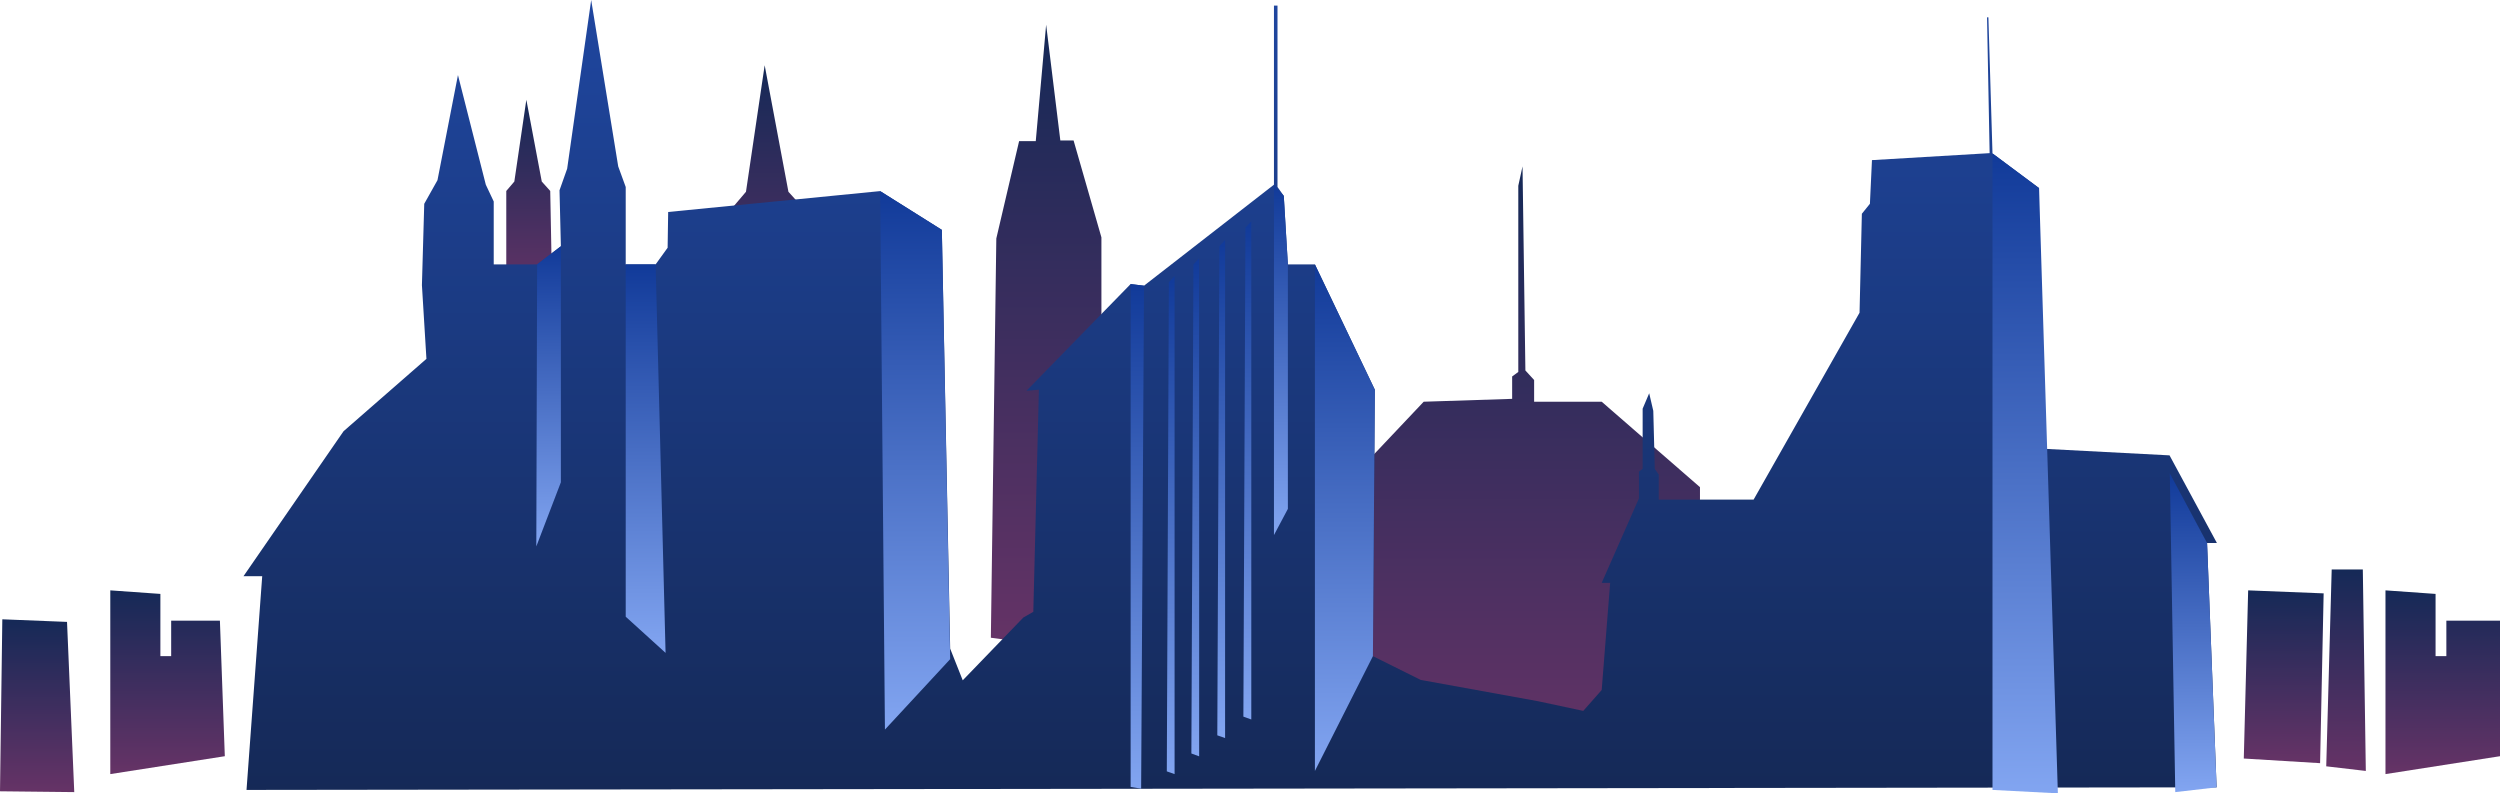 <?xml version="1.0" encoding="utf-8"?>
<!-- Generator: Adobe Illustrator 24.1.2, SVG Export Plug-In . SVG Version: 6.00 Build 0)  -->
<svg version="1.1" id="Layer_1_copy" xmlns="http://www.w3.org/2000/svg" xmlns:xlink="http://www.w3.org/1999/xlink" x="0px"
	 y="0px" viewBox="0 0 1831.5 581.2" style="enable-background:new 0 0 1831.5 581.2;" xml:space="preserve">
<style type="text/css">
	.st0{fill-rule:evenodd;clip-rule:evenodd;fill:url(#SVGID_1_);}
	.st1{fill-rule:evenodd;clip-rule:evenodd;fill:url(#SVGID_2_);}
	.st2{fill-rule:evenodd;clip-rule:evenodd;fill:url(#SVGID_3_);}
	.st3{fill-rule:evenodd;clip-rule:evenodd;fill:url(#SVGID_4_);}
	.st4{fill-rule:evenodd;clip-rule:evenodd;fill:url(#SVGID_5_);}
	.st5{fill-rule:evenodd;clip-rule:evenodd;fill:url(#SVGID_6_);}
	.st6{fill-rule:evenodd;clip-rule:evenodd;fill:url(#SVGID_7_);}
	.st7{fill-rule:evenodd;clip-rule:evenodd;fill:url(#SVGID_8_);}
	.st8{fill-rule:evenodd;clip-rule:evenodd;fill:url(#SVGID_9_);}
	.st9{fill-rule:evenodd;clip-rule:evenodd;fill:url(#SVGID_10_);}
	.st10{fill-rule:evenodd;clip-rule:evenodd;fill:url(#SVGID_11_);}
	.st11{fill-rule:evenodd;clip-rule:evenodd;fill:url(#SVGID_12_);}
	.st12{fill-rule:evenodd;clip-rule:evenodd;fill:url(#SVGID_13_);}
	.st13{fill-rule:evenodd;clip-rule:evenodd;fill:url(#SVGID_14_);}
	.st14{fill-rule:evenodd;clip-rule:evenodd;fill:url(#SVGID_15_);}
	.st15{fill-rule:evenodd;clip-rule:evenodd;fill:url(#SVGID_16_);}
	.st16{fill-rule:evenodd;clip-rule:evenodd;fill:url(#SVGID_17_);}
	.st17{fill-rule:evenodd;clip-rule:evenodd;fill:url(#SVGID_18_);}
	.st18{fill-rule:evenodd;clip-rule:evenodd;fill:url(#SVGID_19_);}
	.st19{fill-rule:evenodd;clip-rule:evenodd;fill:url(#SVGID_20_);}
	.st20{fill-rule:evenodd;clip-rule:evenodd;fill:url(#SVGID_21_);}
	.st21{fill-rule:evenodd;clip-rule:evenodd;fill:url(#SVGID_22_);}
</style>
<linearGradient id="SVGID_1_" gradientUnits="userSpaceOnUse" x1="766.41" y1="106.06" x2="766.41" y2="565.87" gradientTransform="matrix(1 0 0 -1 0 584)">
	<stop  offset="0" style="stop-color:#663366"/>
	<stop  offset="1" style="stop-color:#152957"/>
</linearGradient>
<polygon class="st0" points="725.9,467.2 729.9,174.7 746.6,103.4 758.8,103.4 766.4,18.1 766.4,18.1 776.8,102.9 786.5,102.9 
	806.9,173.9 806.9,477.9 "/>
<linearGradient id="SVGID_2_" gradientUnits="userSpaceOnUse" x1="563.505" y1="311.48" x2="563.505" y2="536.15" gradientTransform="matrix(1 0 0 -1 0 584)">
	<stop  offset="0" style="stop-color:#663366"/>
	<stop  offset="1" style="stop-color:#152957"/>
</linearGradient>
<polygon class="st1" points="537.4,259.4 537.4,151.2 546.5,140.5 560.2,47.8 577.6,140.5 587.3,151.2 589.6,272.5 "/>
<linearGradient id="SVGID_3_" gradientUnits="userSpaceOnUse" x1="387.77" y1="365.69" x2="387.77" y2="510.9" gradientTransform="matrix(1 0 0 -1 0 584)">
	<stop  offset="0" style="stop-color:#663366"/>
	<stop  offset="1" style="stop-color:#152957"/>
</linearGradient>
<polygon class="st2" points="370.9,209.8 370.9,139.9 376.8,133 385.6,73.1 396.9,133 403.1,139.9 404.6,218.3 "/>
<linearGradient id="SVGID_4_" gradientUnits="userSpaceOnUse" x1="1109.765" y1="19.18" x2="1109.765" y2="462.07" gradientTransform="matrix(1 0 0 -1 0 584)">
	<stop  offset="0" style="stop-color:#663366"/>
	<stop  offset="1" style="stop-color:#152957"/>
</linearGradient>
<polygon class="st3" points="974.1,367.2 1043,294.3 1107.8,292.2 1107.8,275.8 1112.3,272.5 1112.3,136.1 1115.4,121.9 
	1117.5,271.4 1123.9,278.4 1123.9,294.3 1173.4,294.3 1245.4,356.9 1245.4,564.8 999.7,564.8 "/>
<linearGradient id="SVGID_5_" gradientUnits="userSpaceOnUse" x1="901.235" y1="5.32" x2="901.235" y2="584" gradientTransform="matrix(1 0 0 -1 0 584)">
	<stop  offset="0" style="stop-color:#152957"/>
	<stop  offset="1" style="stop-color:#1F469F"/>
</linearGradient>
<polygon class="st4" points="1623.9,576.8 1616.9,397.8 1624.1,397.8 1589.4,333.6 1493.8,328.6 1493.8,137.8 1459.7,112.4 
	1456.7,12.7 1455.7,12.7 1457.6,112.2 1371.4,117.3 1369.9,149.3 1364,156.6 1362.3,229.1 1284.7,366 1215.2,366 1215.2,347.7 
	1212.3,343.5 1211.2,301 1208.2,288.1 1203.4,299.4 1203.4,343.4 1200.7,345.5 1200.7,365.1 1173.4,427 1179.6,427 1173.4,505.5 
	1159.9,520.8 1126.7,513.7 1040.8,498.1 1005.8,480.7 1007.2,285.5 963.3,193.7 943.5,193.7 940.5,143.5 935.9,137 935.9,4.1 
	933.3,4.1 933.3,135.3 838.1,209.3 828.3,208.1 752,286.3 761.1,285.5 757,448.2 749.7,452.4 705.3,498.4 696.1,475.2 690,168.4 
	644.8,140 489.5,155.3 489.1,181.5 480.3,193.7 458.4,193.7 458.4,137 452.9,121.9 433.1,0 415.5,123.6 409.9,139.4 410.9,180.4 
	393.5,193.7 361.7,193.7 361.7,147.6 355.9,135.3 335.5,55 320.5,132 310.8,149.3 309.1,208.9 312.4,262.9 251.7,315.9 178.4,422.1 
	192.1,422.1 180.6,578.7 "/>
<linearGradient id="SVGID_6_" gradientUnits="userSpaceOnUse" x1="670.44" y1="49.48" x2="670.44" y2="444.03" gradientTransform="matrix(1 0 0 -1 0 584)">
	<stop  offset="0" style="stop-color:#82A5F1"/>
	<stop  offset="1" style="stop-color:#113A99"/>
</linearGradient>
<polygon class="st5" points="648.3,534.5 644.8,140 690,168.4 696.1,482.9 "/>
<linearGradient id="SVGID_7_" gradientUnits="userSpaceOnUse" x1="473" y1="105.68" x2="473" y2="390.34" gradientTransform="matrix(1 0 0 -1 0 584)">
	<stop  offset="0" style="stop-color:#82A5F1"/>
	<stop  offset="1" style="stop-color:#113A99"/>
</linearGradient>
<polygon class="st6" points="458.4,193.7 458.4,451.8 487.6,478.3 480.3,193.7 "/>
<linearGradient id="SVGID_8_" gradientUnits="userSpaceOnUse" x1="401.93" y1="183.73" x2="401.93" y2="403.57" gradientTransform="matrix(1 0 0 -1 0 584)">
	<stop  offset="0" style="stop-color:#82A5F1"/>
	<stop  offset="1" style="stop-color:#113A99"/>
</linearGradient>
<polygon class="st7" points="410.9,180.4 410.9,353.3 392.9,400.3 393.5,193.7 "/>
<linearGradient id="SVGID_9_" gradientUnits="userSpaceOnUse" x1="985.25" y1="19.18" x2="985.25" y2="390.34" gradientTransform="matrix(1 0 0 -1 0 584)">
	<stop  offset="0" style="stop-color:#82A5F1"/>
	<stop  offset="1" style="stop-color:#113A99"/>
</linearGradient>
<polygon class="st8" points="963.3,193.7 963.3,564.8 1005.8,480.7 1007.2,285.5 "/>
<linearGradient id="SVGID_10_" gradientUnits="userSpaceOnUse" x1="938.36" y1="191.95" x2="938.36" y2="448.68" gradientTransform="matrix(1 0 0 -1 0 584)">
	<stop  offset="0" style="stop-color:#82A5F1"/>
	<stop  offset="1" style="stop-color:#113A99"/>
</linearGradient>
<polygon class="st9" points="933.3,135.3 933.3,392 943.5,372.8 943.5,193.7 940.5,143.5 "/>
<linearGradient id="SVGID_11_" gradientUnits="userSpaceOnUse" x1="833.21" y1="6.19" x2="833.21" y2="375.92" gradientTransform="matrix(1 0 0 -1 0 584)">
	<stop  offset="0" style="stop-color:#82A5F1"/>
	<stop  offset="1" style="stop-color:#113A99"/>
</linearGradient>
<polygon class="st10" points="828.3,208.1 828.3,576.5 836,577.8 838.1,209.3 "/>
<linearGradient id="SVGID_12_" gradientUnits="userSpaceOnUse" x1="1483.6" y1="2.81" x2="1483.6" y2="471.58" gradientTransform="matrix(1 0 0 -1 0 584)">
	<stop  offset="0" style="stop-color:#82A5F1"/>
	<stop  offset="1" style="stop-color:#113A99"/>
</linearGradient>
<polygon class="st11" points="1459.7,112.4 1459.7,578.7 1507.6,581.2 1493.8,137.8 "/>
<linearGradient id="SVGID_13_" gradientUnits="userSpaceOnUse" x1="1606.77" y1="3.7" x2="1606.77" y2="237.2" gradientTransform="matrix(1 0 0 -1 0 584)">
	<stop  offset="0" style="stop-color:#82A5F1"/>
	<stop  offset="1" style="stop-color:#113A99"/>
</linearGradient>
<polygon class="st12" points="1589.6,346.8 1593.6,580.3 1623.9,576.8 1616.9,397.8 "/>
<linearGradient id="SVGID_14_" gradientUnits="userSpaceOnUse" x1="857.65" y1="16.87" x2="857.65" y2="381.79" gradientTransform="matrix(1 0 0 -1 0 584)">
	<stop  offset="0" style="stop-color:#82A5F1"/>
	<stop  offset="1" style="stop-color:#113A99"/>
</linearGradient>
<polygon class="st13" points="856.3,206.8 860.5,202.2 860.5,567.1 854.8,565.1 "/>
<linearGradient id="SVGID_15_" gradientUnits="userSpaceOnUse" x1="875.64" y1="29.92" x2="875.64" y2="394.84" gradientTransform="matrix(1 0 0 -1 0 584)">
	<stop  offset="0" style="stop-color:#82A5F1"/>
	<stop  offset="1" style="stop-color:#113A99"/>
</linearGradient>
<polygon class="st14" points="874.3,193.8 878.5,189.2 878.5,554.1 872.8,552 "/>
<linearGradient id="SVGID_16_" gradientUnits="userSpaceOnUse" x1="894.67" y1="43.26" x2="894.67" y2="408.19" gradientTransform="matrix(1 0 0 -1 0 584)">
	<stop  offset="0" style="stop-color:#82A5F1"/>
	<stop  offset="1" style="stop-color:#113A99"/>
</linearGradient>
<polygon class="st15" points="893.3,180.4 897.5,175.8 897.5,540.7 891.8,538.7 "/>
<linearGradient id="SVGID_17_" gradientUnits="userSpaceOnUse" x1="913.81" y1="56.92" x2="913.81" y2="421.84" gradientTransform="matrix(1 0 0 -1 0 584)">
	<stop  offset="0" style="stop-color:#82A5F1"/>
	<stop  offset="1" style="stop-color:#113A99"/>
</linearGradient>
<polygon class="st16" points="912.4,166.8 916.7,162.2 916.7,527.1 910.9,525 "/>
<linearGradient id="SVGID_18_" gradientUnits="userSpaceOnUse" x1="27.21" y1="3.67" x2="27.21" y2="130.27" gradientTransform="matrix(1 0 0 -1 0 584)">
	<stop  offset="0" style="stop-color:#663366"/>
	<stop  offset="1" style="stop-color:#152957"/>
</linearGradient>
<polygon class="st17" points="54.4,580.3 49.1,455.6 1.7,453.7 0,579.7 "/>
<linearGradient id="SVGID_19_" gradientUnits="userSpaceOnUse" x1="122.725" y1="16.87" x2="122.725" y2="151.53" gradientTransform="matrix(1 0 0 -1 0 584)">
	<stop  offset="0" style="stop-color:#663366"/>
	<stop  offset="1" style="stop-color:#152957"/>
</linearGradient>
<polygon class="st18" points="164.7,554 161.1,454.7 125.4,454.7 125.4,480.7 117.5,480.7 117.5,435.1 80.8,432.5 80.8,567.1 "/>
<linearGradient id="SVGID_20_" gradientUnits="userSpaceOnUse" x1="1789.53" y1="16.87" x2="1789.53" y2="151.53" gradientTransform="matrix(1 0 0 -1 0 584)">
	<stop  offset="0" style="stop-color:#663366"/>
	<stop  offset="1" style="stop-color:#152957"/>
</linearGradient>
<polygon class="st19" points="1831.5,554 1831.5,454.7 1792.2,454.7 1792.2,480.7 1784.3,480.7 1784.3,435.1 1747.6,432.5 
	1747.6,567.1 "/>
<linearGradient id="SVGID_21_" gradientUnits="userSpaceOnUse" x1="1718.71" y1="19.18" x2="1718.71" y2="166.76" gradientTransform="matrix(1 0 0 -1 0 584)">
	<stop  offset="0" style="stop-color:#663366"/>
	<stop  offset="1" style="stop-color:#152957"/>
</linearGradient>
<polygon class="st20" points="1733.2,564.8 1731,417.2 1708.2,417.2 1704.2,561.4 "/>
<linearGradient id="SVGID_22_" gradientUnits="userSpaceOnUse" x1="1673.015" y1="24.93" x2="1673.015" y2="151.53" gradientTransform="matrix(1 0 0 -1 0 584)">
	<stop  offset="0" style="stop-color:#663366"/>
	<stop  offset="1" style="stop-color:#152957"/>
</linearGradient>
<polygon class="st21" points="1699.7,559.1 1702.3,434.7 1647,432.5 1643.8,555.7 "/>
</svg>
